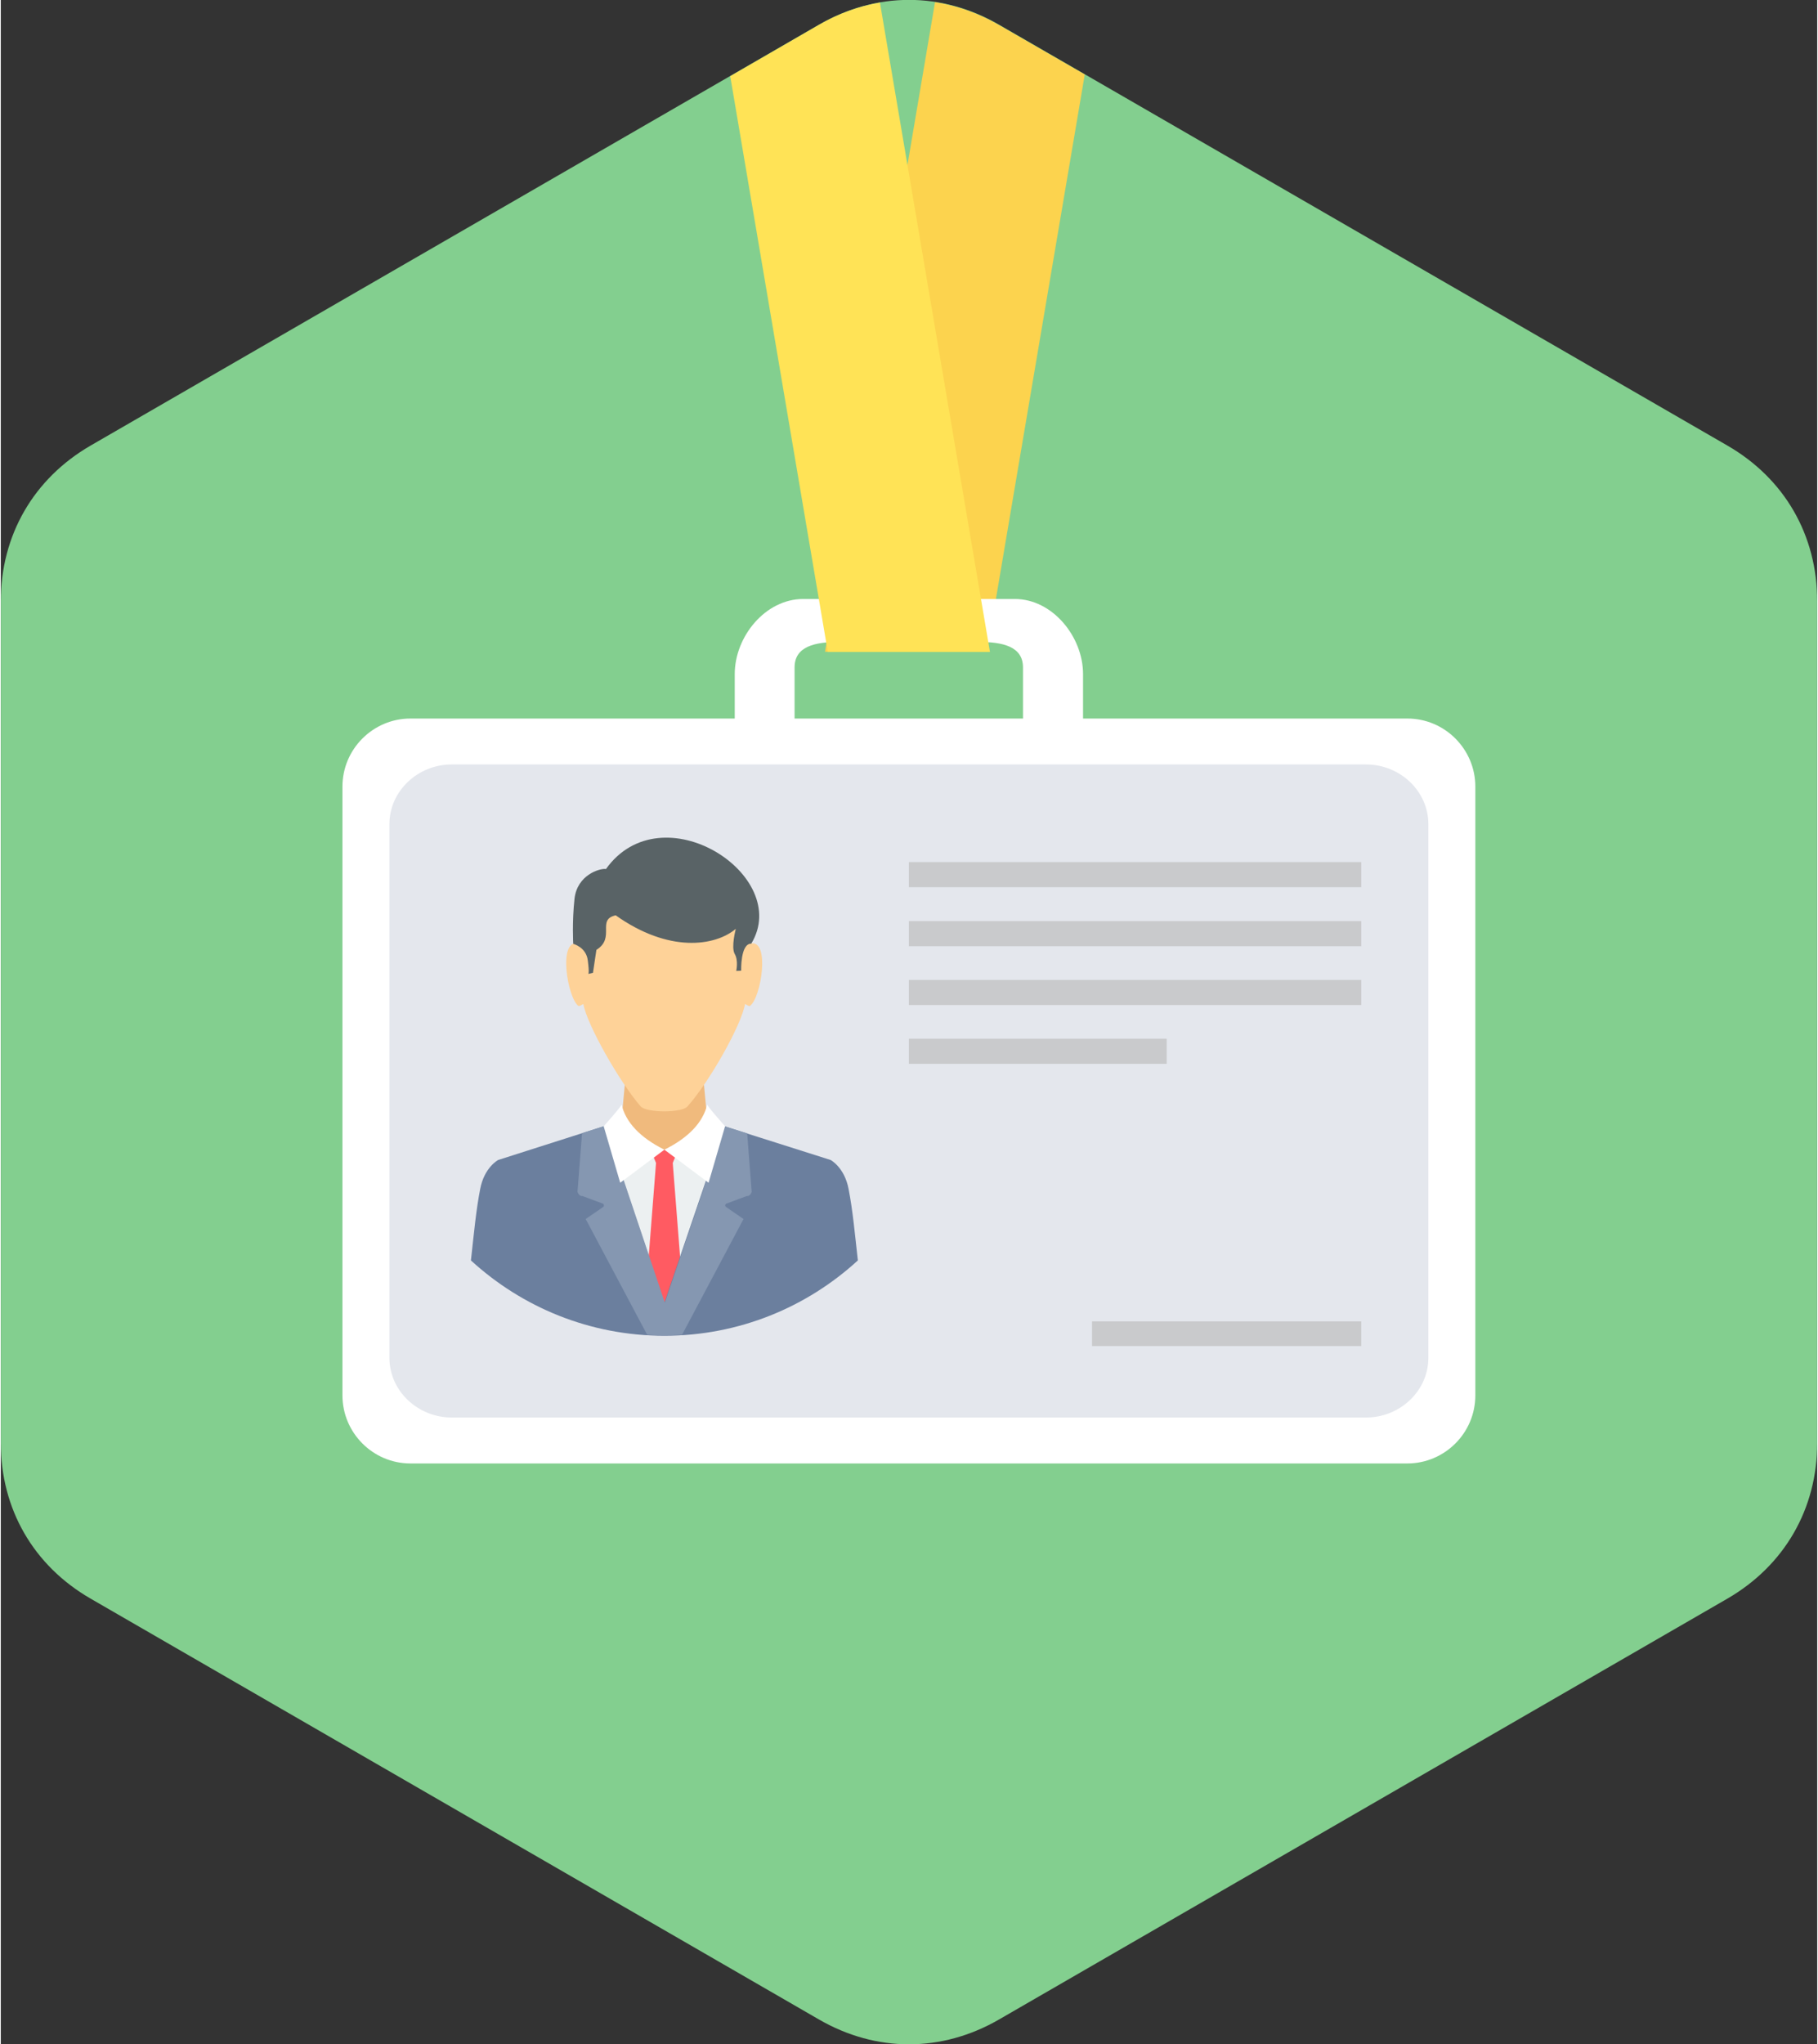 <svg xmlns="http://www.w3.org/2000/svg" width="194" height="218" fill-rule="evenodd" clip-rule="evenodd" image-rendering="optimizeQuality" shape-rendering="geometricPrecision" text-rendering="geometricPrecision" viewBox="0 0 8469 9525"><rect x="0" y="0" width="8469" height="9525" fill="#333333" stroke="none"/><path fill="#83cf8f" d="M4654 115l3396 1961c267,154 419,418 419,726l0 3921c0,308 -153,572 -419,726l-3396 1961c-267,154 -572,154 -839,0l-3396 -1961c-267,-154 -419,-418 -419,-726l0 -3921c0,-308 153,-572 419,-726l3396 -1961c267,-154 572,-154 839,0z"/><path fill="#fcd34e" d="M4356 9l-513 3028 755 0 456 -2690 -401 -231c-95,-55 -196,-90 -297,-106z"/><path fill="#fff" d="M1910 3348l1512 0 0 -207c0,-175 143,-350 319,-350l987 0c175,0 318,175 318,350l0 207 1512 0c175,0 317,143 317,317l0 2837c0,175 -143,317 -317,317l-4648 0c-175,0 -317,-143 -317,-317l0 -2837c0,-175 143,-317 317,-317zm1792 0l1064 0 0 -238c0,-98 -94,-119 -209,-119l-647 0c-115,0 -209,21 -209,119l0 238z"/><path fill="#e4e7ed" d="M2103 3562l4262 0c160,0 291,125 291,278l0 2487c0,153 -131,278 -291,278l-4262 0c-160,0 -291,-125 -291,-278l0 -2487c0,-153 131,-278 291,-278z"/><polygon fill="#f0ba7d" points="2924 4900 2992 4900 3196 4900 3264 4900 3291 5187 3340 5226 3443 5292 3094 6116 2745 5292 2848 5226 2897 5187"/><polygon fill="#ecf0f1" points="2812 5247 2531 5337 3094 6116 3573 5311 3374 5248 3199 5371 2989 5371"/><polygon fill="#ff5b62" points="3031 5360 3055 5419 3002 6096 3094 6167 3186 6096 3133 5419 3157 5360 3094 5358"/><path fill="#6b7f9e" d="M2817 5246l-498 159c0,0 -65,34 -84,136 -19,98 -28,197 -43,332 238,218 554,351 902,351 348,0 664,-133 902,-351 -15,-135 -24,-234 -43,-332 -19,-102 -84,-136 -84,-136l-495 -157 -280 822 -277 -825z"/><path fill="#8597b1" d="M2817 5246l-107 34 -21 273c0,0 6,22 23,20l97 36c0,0 6,6 1,14l-83 57 287 540c27,2 54,2 81,2 27,0 54,-1 81,-2l287 -540 -83 -57c-6,-8 1,-14 1,-14l97 -36c17,2 23,-20 23,-20l-21 -272 -104 -33 -280 822 -277 -825z"/><path fill="#fed298" d="M2698 4318c0,27 -10,53 -9,78 -91,-17 -47,253 4,291 4,3 14,-4 23,-9 18,99 170,365 267,477 27,31 192,31 218,1 99,-109 252,-378 269,-478 9,5 19,12 23,9 52,-37 95,-308 4,-291 1,-26 -9,-52 -9,-78 -5,-210 -195,-315 -396,-316 -200,1 -390,106 -396,316z"/><path fill="#596366" d="M2820 4049c-29,-3 -132,28 -145,138 -12,110 -6,211 -6,211 0,0 61,15 68,78 8,62 2,62 2,62l22 -5 16 -107c91,-57 -1,-141 90,-161 246,175 462,145 560,63 0,0 -23,86 -5,117 18,31 7,79 7,79l23 -1c0,0 -4,-127 47,-126 193,-318 -417,-713 -678,-347z"/><path fill="#fff" d="M2894 5146c7 1-83 102-83 102l77 263 206-154c-113-56-181-128-200-212zM3294 5146c-7 1 83 102 83 102l-77 263-206-154c113-56 181-128 200-212z"/><path fill="#c9cacc" d="M4234 4017l2109 0 0 117 -2109 0 0 -117zm854 2140l1255 0 0 115 -1255 0 0 -115zm-854 -1317l1202 0 0 117 -1202 0 0 -117zm0 -274l2109 0 0 117 -2109 0 0 -117zm0 -274l2109 0 0 117 -2109 0 0 -117z"/><path fill="#ffe356" d="M4099 12l513 3026 -756 0 -455 -2683 413 -239c91,-53 187,-87 284,-104z"/></svg>